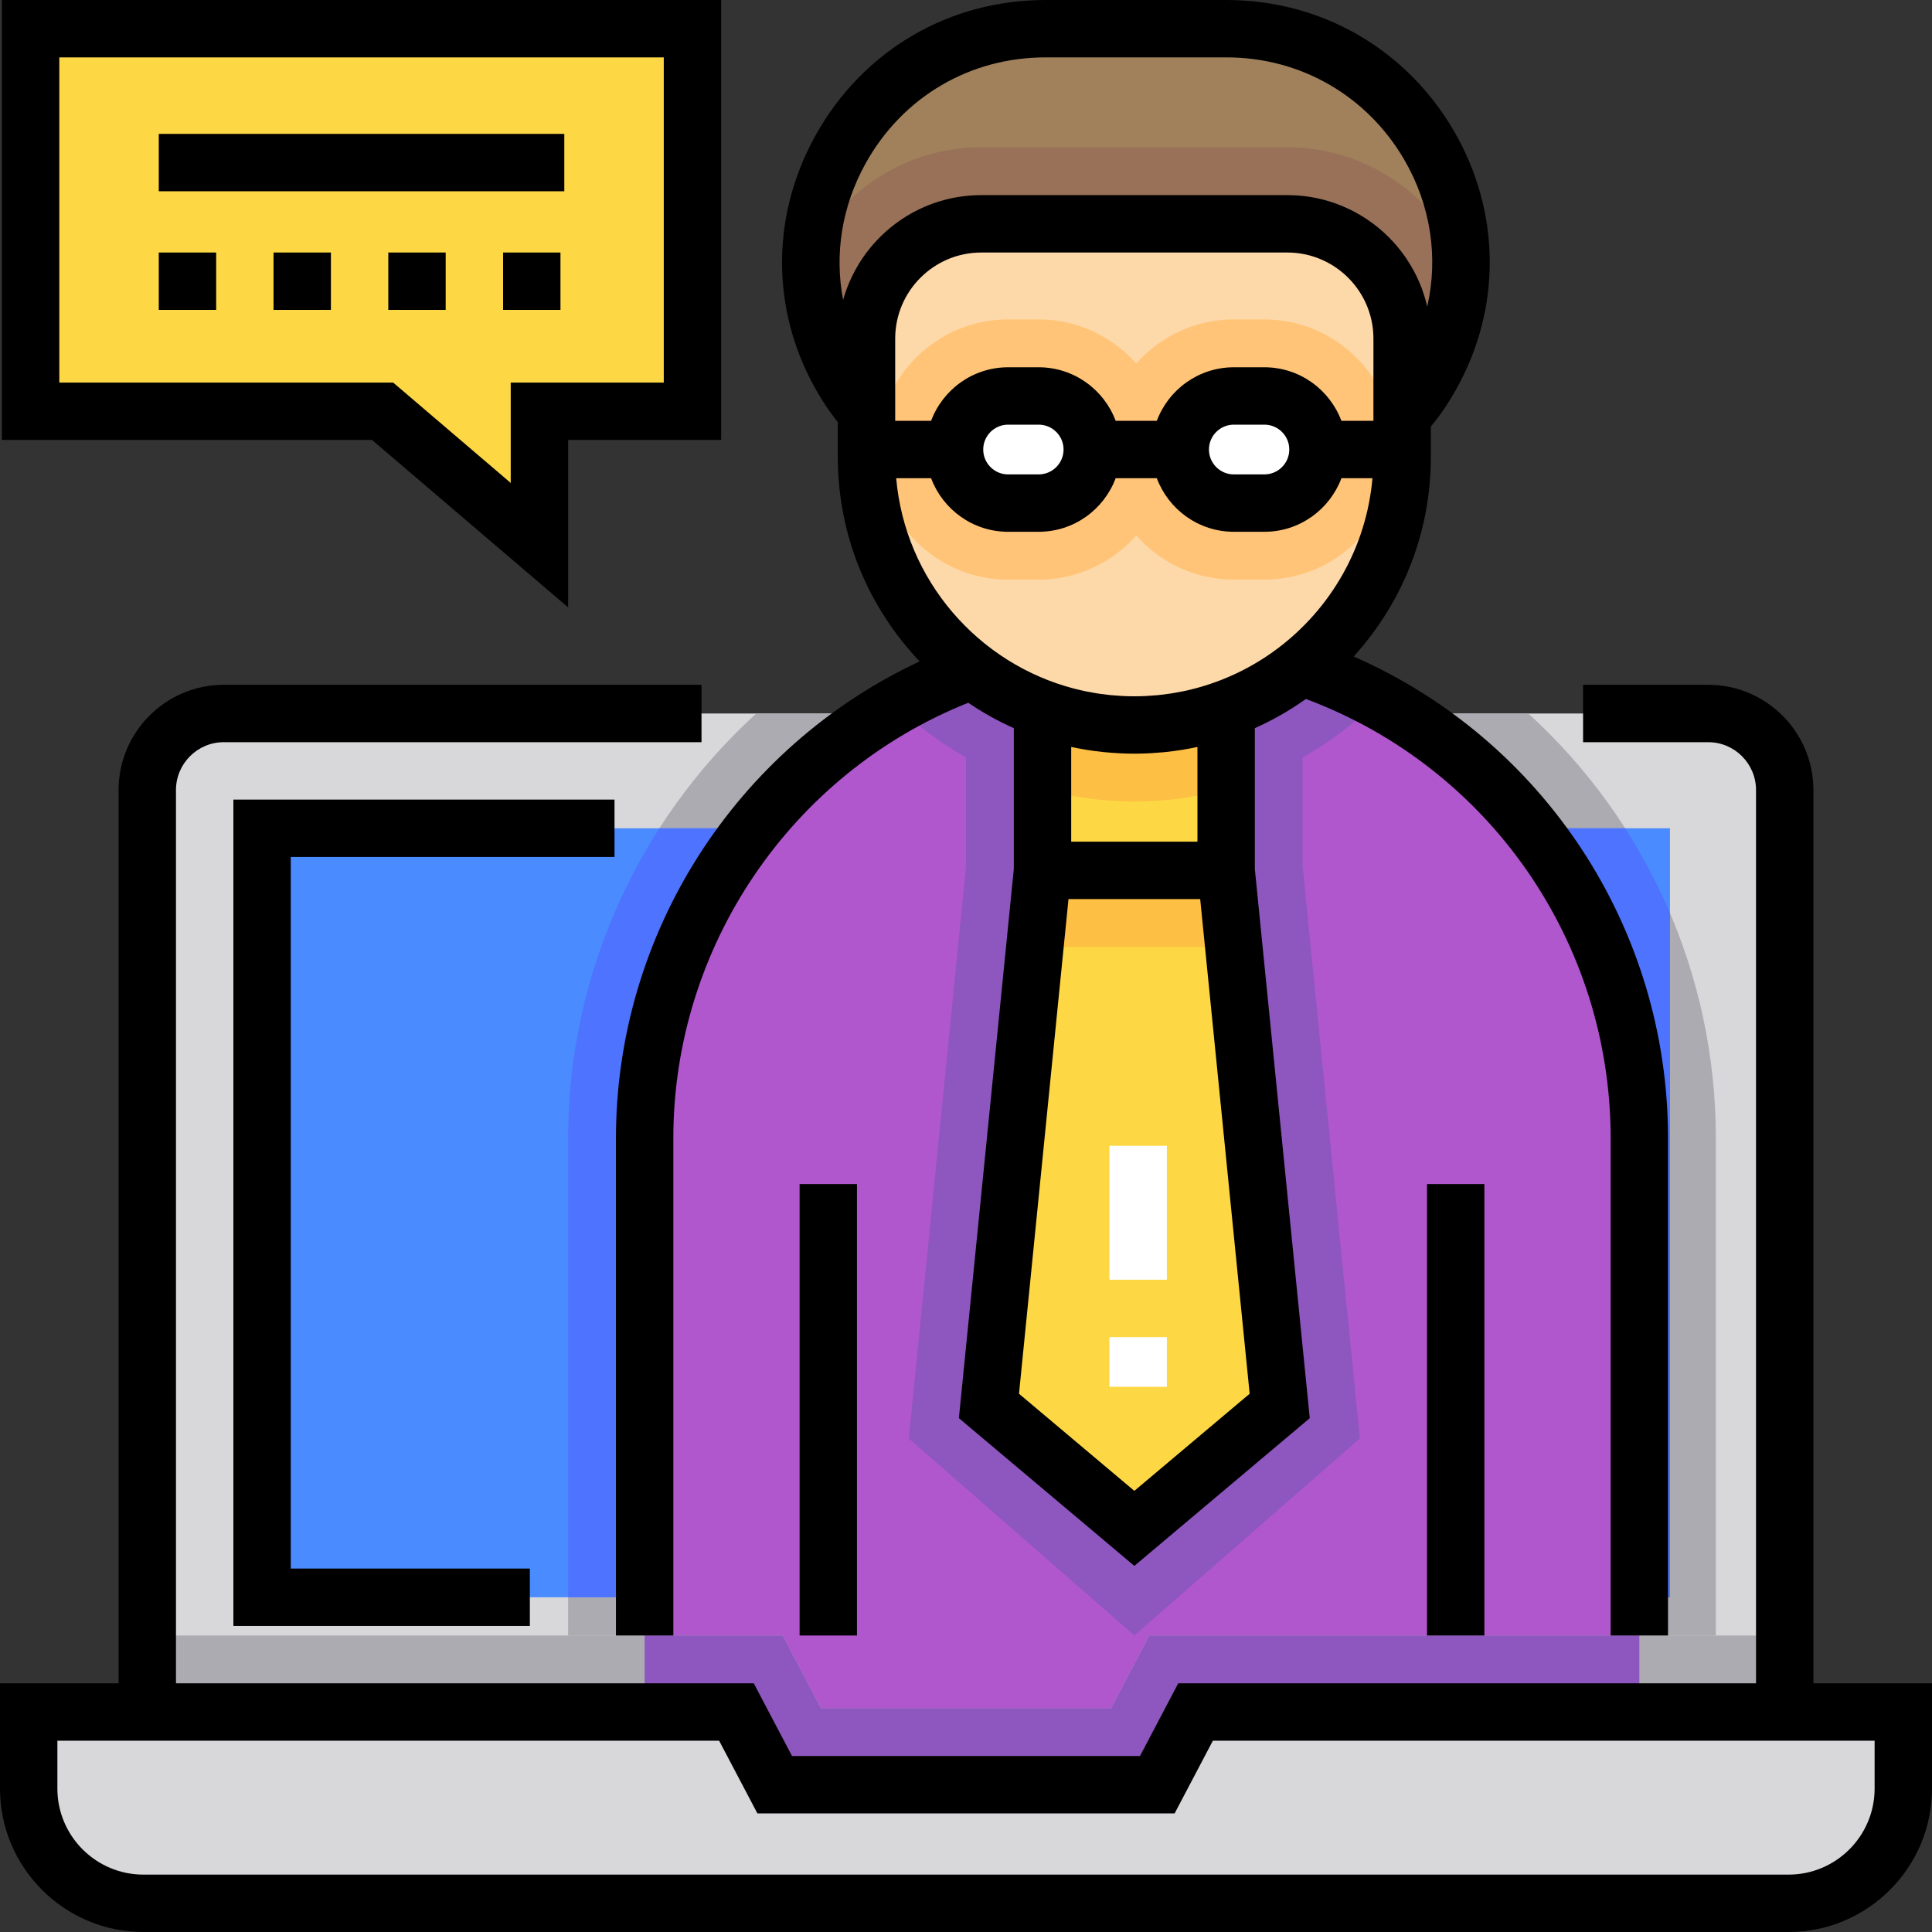 <?xml version="1.0" encoding="UTF-8"?>
<svg width="60px" height="60px" viewBox="0 0 60 60" version="1.1" xmlns="http://www.w3.org/2000/svg" xmlns:xlink="http://www.w3.org/1999/xlink">
    <rect x="0" y="0" width="60" height="60" fill="#333333" stroke="none"/>
    <!-- Generator: Sketch 49.3 (51167) - http://www.bohemiancoding.com/sketch -->
    <title>consulting</title>
    <desc>Created with Sketch.</desc>
    <defs></defs>
    <g id="Main-Page" stroke="none" stroke-width="1" fill="none" fill-rule="evenodd">
        <g id="Контент-1--RU-" transform="translate(-130, -3252)" fill-rule="nonzero">
            <g id="consulting" transform="translate(130, 3252)">
                <path d="M6.951,22.158 C5.638,22.158 4.574,23.222 4.574,24.535 L4.574,53.168 L22.871,53.168 L24.06,55.426 L35.941,55.426 L37.129,53.168 L55.426,53.168 L55.426,24.535 C55.426,23.222 54.362,22.158 53.05,22.158 L6.951,22.158 Z" id="Shape" fill="#D8D7DA"></path>
                <path d="M53.287,35.347 C53.287,30.21 51.094,25.464 47.462,22.158 L23.487,22.158 C19.849,25.475 17.644,30.238 17.644,35.347 L17.644,50.792 L53.287,50.792 L53.287,35.347 L53.287,35.347 Z" id="Shape" fill="#ACABB1"></path>
                <path d="M38.091,0.891 L32.468,0.891 C26.795,0.891 23.274,7.133 26.282,11.943 C26.639,12.513 26.908,12.769 26.911,12.772 L26.911,10.515 C26.911,8.546 28.506,6.951 30.475,6.951 L39.98,6.951 C41.949,6.951 43.544,8.546 43.544,10.515 L43.544,12.772 L43.663,12.772 C43.663,12.772 44.008,12.428 44.434,11.674 C47.158,6.857 43.625,0.891 38.091,0.891 Z" id="Shape" fill="#A0815C"></path>
                <path d="M39.98,4.574 L30.475,4.574 C28.176,4.574 26.179,5.888 25.192,7.803 C25.121,9.185 25.454,10.618 26.282,11.943 C26.639,12.513 26.908,12.77 26.911,12.772 L26.911,10.515 C26.911,8.546 28.506,6.951 30.475,6.951 L39.98,6.951 C41.949,6.951 43.544,8.546 43.544,10.515 L43.544,12.772 L43.663,12.772 C43.663,12.772 44.008,12.428 44.434,11.674 C45.103,10.491 45.394,9.24 45.371,8.024 C44.428,5.99 42.367,4.574 39.98,4.574 Z" id="Shape" fill="#997158"></path>
                <path d="M39.98,6.951 L30.475,6.951 C28.506,6.951 26.911,8.546 26.911,10.515 L26.911,12.772 L26.911,14.198 C26.911,18.791 30.634,22.515 35.227,22.515 C39.821,22.515 43.544,18.791 43.544,14.198 L43.544,10.515 C43.544,8.546 41.948,6.951 39.98,6.951 Z" id="Shape" fill="#FDD8A8"></path>
                <path d="M39.267,9.921 L38.317,9.921 C37.111,9.921 36.028,10.452 35.287,11.293 C34.546,10.452 33.463,9.921 32.258,9.921 L31.307,9.921 C29.079,9.921 27.267,11.733 27.267,13.96 C27.267,16.188 29.079,18 31.307,18 L32.258,18 C33.463,18 34.546,17.468 35.287,16.628 C36.028,17.468 37.111,18 38.317,18 L39.267,18 C41.495,18 43.307,16.188 43.307,13.96 C43.307,11.733 41.495,9.921 39.267,9.921 Z" id="Shape" fill="#FFC477"></path>
                <rect id="Rectangle-path" fill="#4A8CFF" x="8.139" y="25.723" width="43.723" height="23.881"></rect>
                <path d="M51.861,49.604 L51.861,28.355 C51.471,27.438 51.005,26.558 50.47,25.723 L20.479,25.723 C18.671,28.537 17.644,31.861 17.644,35.347 L17.644,49.604 L51.861,49.604 Z" id="Shape" fill="#4D73FF"></path>
                <path d="M22.871,53.168 L24.059,55.426 L35.941,55.426 L37.129,53.168 L50.911,53.168 L50.911,35.347 C50.911,28.543 46.511,22.766 40.402,20.707 C38.981,21.838 37.184,22.515 35.227,22.515 C33.338,22.515 31.596,21.884 30.2,20.822 C24.262,22.975 20.02,28.665 20.02,35.347 L20.02,53.168 L22.871,53.168 L22.871,53.168 Z" id="Shape" fill="#B157CE"></path>
                <path d="M28.224,44.674 L35.228,50.792 L42.232,44.674 L40.455,26.911 L40.455,23.523 C41.314,23.04 42.099,22.44 42.79,21.748 C42.029,21.338 41.232,20.987 40.402,20.707 C38.981,21.838 37.184,22.515 35.227,22.515 C33.338,22.515 31.596,21.884 30.2,20.822 C29.377,21.121 28.588,21.489 27.837,21.917 C28.486,22.538 29.211,23.08 30,23.523 L30,26.912 L28.224,44.674 Z" id="Shape" fill="#8E56BF"></path>
                <polygon id="Shape" fill="#ACABB1" points="35.694 50.792 34.506 53.049 25.494 53.049 24.306 50.792 4.574 50.792 4.574 53.168 22.871 53.168 24.059 55.426 35.941 55.426 37.129 53.168 55.426 53.168 55.426 50.792"></polygon>
                <polygon id="Shape" fill="#8E56BF" points="35.694 50.792 34.506 53.049 25.494 53.049 24.306 50.792 20.02 50.792 20.02 53.168 22.871 53.168 24.059 55.426 35.941 55.426 37.129 53.168 50.911 53.168 50.911 50.792"></polygon>
                <path d="M37.129,53.168 L35.941,55.426 L24.059,55.426 L22.871,53.168 L0.891,53.168 L0.891,55.545 C0.891,57.513 2.487,59.109 4.455,59.109 L55.545,59.109 C57.513,59.109 59.109,57.513 59.109,55.545 L59.109,53.168 L37.129,53.168 Z" id="Shape" fill="#D8D7DA"></path>
                <polygon id="Shape" fill="#FDD844" points="38.079 27.03 32.376 27.03 30.713 43.663 35.228 47.465 39.743 43.663"></polygon>
                <polygon id="Shape" fill="#FDBF44" points="32.139 29.406 38.317 29.406 38.079 27.03 32.376 27.03"></polygon>
                <path d="M35.227,22.515 C34.226,22.515 33.266,22.338 32.376,22.013 L32.376,27.03 L38.079,27.03 L38.079,22.013 C37.19,22.338 36.229,22.515 35.227,22.515 Z" id="Shape" fill="#FDD844"></path>
                <path d="M35.227,24.891 C36.215,24.891 37.171,24.756 38.079,24.504 L38.079,22.013 C37.19,22.338 36.229,22.515 35.227,22.515 C34.226,22.515 33.266,22.338 32.376,22.013 L32.376,24.504 C33.284,24.756 34.24,24.891 35.227,24.891 Z" id="Shape" fill="#FDBF44"></path>
                <g id="Group" transform="translate(29.531, 12.188)" fill="#FFFFFF">
                    <path d="M2.726,3.436 L1.776,3.436 C0.857,3.436 0.112,2.692 0.112,1.773 C0.112,0.854 0.857,0.11 1.776,0.11 L2.726,0.11 C3.645,0.11 4.389,0.854 4.389,1.773 C4.389,2.692 3.645,3.436 2.726,3.436 Z" id="Shape"></path>
                    <path d="M9.736,3.436 L8.786,3.436 C7.867,3.436 7.122,2.692 7.122,1.773 C7.122,0.854 7.867,0.11 8.786,0.11 L9.736,0.11 C10.655,0.11 11.399,0.854 11.399,1.773 C11.399,2.692 10.655,3.436 9.736,3.436 Z" id="Shape"></path>
                </g>
                <polygon id="Shape" fill="#FDD844" points="0.951 0.891 0.951 12.772 11.881 12.772 16.752 16.931 16.752 12.772 21.505 12.772 21.505 0.891"></polygon>
                <path d="M36.238,43.069 L34.455,43.069 L34.455,41.525 L36.238,41.525 L36.238,43.069 Z M36.238,39.743 L34.455,39.743 L34.455,35.584 L36.238,35.584 L36.238,39.743 Z" id="Shape" fill="#FFFFFF"></path>
                <path d="M56.317,52.277 L56.317,24.535 C56.317,22.733 54.851,21.267 53.049,21.267 L49.164,21.267 L49.164,23.049 L53.049,23.049 C53.869,23.049 54.535,23.716 54.535,24.535 L54.535,52.277 L36.591,52.277 L35.403,54.535 L24.597,54.535 L23.409,52.277 L5.465,52.277 L5.465,24.535 C5.465,23.716 6.132,23.049 6.951,23.049 L21.786,23.049 L21.786,21.267 L6.951,21.267 C5.149,21.267 3.683,22.733 3.683,24.535 L3.683,52.277 L0,52.277 L0,55.545 C0,58.001 1.999,60 4.455,60 L55.545,60 C58.001,60 60,58.001 60,55.545 L60,52.277 L56.317,52.277 Z M58.218,55.545 C58.218,57.019 57.019,58.218 55.545,58.218 L4.455,58.218 C2.981,58.218 1.782,57.019 1.782,55.545 L1.782,54.059 L3.683,54.059 L22.333,54.059 L23.522,56.317 L36.479,56.317 L37.667,54.059 L56.317,54.059 L58.218,54.059 L58.218,55.545 Z" id="Shape" fill="#000000"></path>
                <rect id="Rectangle-path" fill="#000000" x="24.832" y="36.772" width="1.782" height="14.02"></rect>
                <rect id="Rectangle-path" fill="#000000" x="44.317" y="36.772" width="1.782" height="14.02"></rect>
                <polygon id="Shape" fill="#000000" points="19.084 26.614 19.084 24.832 7.248 24.832 7.248 50.495 16.455 50.495 16.455 48.713 9.03 48.713 9.03 26.614"></polygon>
                <path d="M19.129,35.347 L19.129,50.792 L20.911,50.792 L20.911,35.347 C20.911,29.396 24.572,24.021 30.069,21.825 C30.521,22.132 30.994,22.394 31.485,22.614 L31.485,26.986 L29.779,44.042 L35.228,48.63 L40.676,44.042 L38.97,26.986 L38.97,22.614 C39.523,22.367 40.053,22.065 40.555,21.707 C46.236,23.824 50.02,29.247 50.02,35.347 L50.02,50.792 L51.802,50.792 L51.802,35.347 C51.802,28.814 47.933,22.974 42.039,20.388 C43.527,18.752 44.436,16.579 44.436,14.198 L44.436,13.246 C44.6,13.053 44.888,12.682 45.21,12.113 C46.639,9.586 46.615,6.575 45.147,4.057 C43.665,1.517 41.027,0 38.091,0 L32.468,0 C29.456,0 26.783,1.577 25.32,4.218 C23.873,6.83 23.95,9.895 25.527,12.415 C25.716,12.718 25.887,12.947 26.019,13.11 L26.019,14.198 C26.019,16.654 26.988,18.887 28.561,20.54 C22.866,23.2 19.129,28.979 19.129,35.347 Z M42.653,10.515 L42.653,13.069 L41.658,13.069 C41.295,12.1 40.362,11.406 39.267,11.406 L38.317,11.406 C37.222,11.406 36.288,12.1 35.926,13.069 L34.648,13.069 C34.285,12.1 33.352,11.406 32.257,11.406 L31.307,11.406 C30.212,11.406 29.278,12.1 28.916,13.069 L27.801,13.069 L27.801,10.515 C27.801,9.041 29.001,7.842 30.475,7.842 L39.98,7.842 C40.118,7.842 40.254,7.852 40.386,7.873 C41.668,8.069 42.653,9.179 42.653,10.515 Z M40.04,13.96 C40.04,14.386 39.693,14.733 39.267,14.733 L38.317,14.733 C37.891,14.733 37.545,14.386 37.545,13.96 C37.545,13.535 37.891,13.188 38.317,13.188 L39.267,13.188 C39.693,13.188 40.04,13.535 40.04,13.96 Z M33.03,13.96 C33.03,14.386 32.683,14.733 32.257,14.733 L31.307,14.733 C30.881,14.733 30.535,14.386 30.535,13.96 C30.535,13.535 30.881,13.188 31.307,13.188 L32.257,13.188 C32.683,13.188 33.03,13.535 33.03,13.96 Z M28.916,14.852 C29.279,15.821 30.212,16.515 31.307,16.515 L32.258,16.515 C33.352,16.515 34.286,15.821 34.648,14.852 L35.926,14.852 C36.289,15.821 37.222,16.515 38.317,16.515 L39.268,16.515 C40.362,16.515 41.296,15.821 41.659,14.852 L42.623,14.852 C42.434,17.009 41.32,18.906 39.678,20.139 C39.673,20.142 39.668,20.146 39.663,20.15 C38.903,20.718 38.031,21.144 37.086,21.388 C37.08,21.39 37.072,21.391 37.066,21.393 C36.961,21.42 36.855,21.444 36.749,21.467 C36.725,21.472 36.702,21.476 36.678,21.481 C36.588,21.499 36.497,21.515 36.405,21.53 C36.373,21.535 36.341,21.54 36.309,21.544 C36.225,21.557 36.14,21.567 36.054,21.577 C36.019,21.581 35.983,21.585 35.946,21.589 C35.861,21.597 35.775,21.603 35.689,21.608 C35.659,21.61 35.63,21.612 35.6,21.614 C35.595,21.614 35.59,21.615 35.585,21.615 C35.467,21.621 35.347,21.624 35.227,21.624 C35.109,21.624 34.991,21.621 34.874,21.615 C34.859,21.614 34.844,21.613 34.828,21.612 C34.807,21.611 34.786,21.609 34.765,21.608 C34.68,21.603 34.594,21.597 34.509,21.589 C34.509,21.589 34.509,21.589 34.508,21.589 C34.472,21.585 34.435,21.581 34.399,21.577 C34.315,21.568 34.231,21.557 34.147,21.545 C34.114,21.54 34.081,21.535 34.048,21.53 C33.958,21.515 33.868,21.499 33.779,21.481 C33.755,21.476 33.73,21.472 33.705,21.467 C33.6,21.445 33.496,21.421 33.393,21.394 C33.385,21.392 33.376,21.39 33.367,21.388 C30.374,20.613 28.109,18.013 27.832,14.852 L28.916,14.852 L28.916,14.852 Z M35.228,46.3 L31.646,43.284 L33.183,27.921 L37.273,27.921 L38.809,43.284 L35.228,46.3 Z M37.188,26.139 L33.267,26.139 L33.267,23.197 C33.425,23.231 33.584,23.261 33.743,23.287 C33.748,23.287 33.752,23.288 33.756,23.289 C33.926,23.316 34.097,23.338 34.27,23.356 C34.288,23.358 34.307,23.359 34.326,23.361 C34.448,23.373 34.57,23.382 34.693,23.389 C34.728,23.391 34.763,23.394 34.798,23.395 C34.941,23.402 35.084,23.406 35.228,23.406 C35.373,23.406 35.518,23.402 35.662,23.395 C35.696,23.394 35.731,23.391 35.765,23.389 C35.887,23.382 36.008,23.373 36.129,23.362 C36.15,23.36 36.171,23.358 36.191,23.356 C36.198,23.355 36.205,23.354 36.211,23.354 C36.213,23.353 36.215,23.353 36.217,23.353 C36.545,23.318 36.869,23.266 37.188,23.197 L37.188,26.139 L37.188,26.139 Z M26.879,5.081 C28.024,3.015 30.113,1.782 32.468,1.782 L38.091,1.782 C40.386,1.782 42.448,2.968 43.608,4.955 C44.435,6.373 44.674,7.992 44.324,9.523 C44.319,9.5 44.312,9.476 44.306,9.452 C44.3,9.426 44.294,9.4 44.287,9.374 C44.275,9.331 44.263,9.288 44.25,9.245 C44.243,9.222 44.237,9.199 44.229,9.175 C44.212,9.121 44.194,9.067 44.175,9.013 C44.171,9.003 44.167,8.992 44.164,8.981 C44.141,8.918 44.116,8.856 44.09,8.794 C44.081,8.773 44.071,8.751 44.061,8.73 C44.044,8.689 44.026,8.649 44.007,8.609 C43.995,8.584 43.983,8.56 43.971,8.536 C43.952,8.499 43.934,8.464 43.915,8.428 C43.902,8.403 43.888,8.378 43.874,8.353 C43.855,8.318 43.835,8.284 43.815,8.25 C43.801,8.226 43.786,8.202 43.772,8.178 C43.75,8.143 43.728,8.109 43.705,8.075 C43.691,8.053 43.677,8.03 43.662,8.009 C43.635,7.969 43.606,7.93 43.578,7.891 C43.567,7.876 43.556,7.86 43.545,7.845 C43.506,7.793 43.465,7.741 43.423,7.691 C43.409,7.673 43.394,7.657 43.38,7.639 C43.351,7.606 43.322,7.572 43.293,7.539 C43.275,7.519 43.256,7.499 43.237,7.479 C43.21,7.45 43.183,7.421 43.155,7.393 C43.135,7.372 43.115,7.352 43.094,7.333 C43.067,7.305 43.038,7.279 43.01,7.252 C42.989,7.233 42.968,7.213 42.947,7.194 C42.917,7.168 42.887,7.142 42.856,7.116 C42.836,7.098 42.815,7.081 42.795,7.064 C42.759,7.035 42.723,7.007 42.687,6.979 C42.67,6.966 42.654,6.953 42.636,6.94 C42.584,6.901 42.53,6.863 42.475,6.826 C42.46,6.815 42.444,6.805 42.428,6.795 C42.388,6.768 42.347,6.742 42.306,6.716 C42.284,6.703 42.262,6.69 42.24,6.677 C42.204,6.656 42.168,6.635 42.131,6.615 C42.107,6.601 42.083,6.588 42.058,6.575 C42.023,6.556 41.987,6.538 41.95,6.52 C41.925,6.508 41.9,6.495 41.875,6.484 C41.838,6.466 41.8,6.449 41.762,6.432 C41.738,6.422 41.713,6.411 41.689,6.401 C41.646,6.383 41.603,6.366 41.56,6.35 C41.54,6.342 41.52,6.334 41.499,6.326 C41.436,6.303 41.372,6.281 41.307,6.261 C41.296,6.257 41.284,6.255 41.273,6.251 C41.219,6.235 41.164,6.219 41.109,6.204 C41.085,6.198 41.062,6.193 41.038,6.187 C40.995,6.176 40.951,6.166 40.907,6.157 C40.88,6.151 40.854,6.146 40.827,6.141 C40.785,6.133 40.742,6.125 40.7,6.118 C40.673,6.114 40.645,6.109 40.618,6.105 C40.574,6.099 40.531,6.094 40.487,6.089 C40.461,6.086 40.434,6.083 40.407,6.08 C40.359,6.075 40.312,6.072 40.264,6.069 C40.241,6.068 40.218,6.066 40.195,6.065 C40.123,6.061 40.052,6.059 39.98,6.059 L30.475,6.059 C30.404,6.059 30.333,6.061 30.263,6.064 C30.241,6.066 30.219,6.067 30.196,6.069 C30.148,6.072 30.1,6.075 30.052,6.08 C30.027,6.082 30.002,6.085 29.976,6.088 C29.931,6.093 29.886,6.098 29.842,6.105 C29.817,6.108 29.792,6.112 29.767,6.116 C29.719,6.124 29.672,6.132 29.625,6.141 C29.605,6.145 29.584,6.149 29.564,6.153 C29.497,6.167 29.43,6.182 29.364,6.199 C29.359,6.2 29.355,6.202 29.35,6.203 C29.289,6.219 29.229,6.236 29.169,6.255 C29.148,6.261 29.127,6.268 29.106,6.275 C29.062,6.289 29.019,6.304 28.975,6.319 C28.952,6.328 28.929,6.336 28.906,6.345 C28.865,6.36 28.824,6.377 28.783,6.393 C28.761,6.403 28.739,6.412 28.717,6.421 C28.673,6.44 28.629,6.46 28.586,6.48 C28.569,6.489 28.551,6.496 28.534,6.505 C28.474,6.534 28.414,6.564 28.356,6.596 C28.348,6.6 28.341,6.604 28.334,6.608 C28.283,6.636 28.232,6.666 28.183,6.696 C28.164,6.707 28.146,6.719 28.127,6.73 C28.089,6.754 28.051,6.778 28.014,6.803 C27.994,6.817 27.973,6.83 27.954,6.844 C27.918,6.869 27.882,6.894 27.847,6.92 C27.828,6.934 27.809,6.947 27.79,6.962 C27.752,6.991 27.714,7.021 27.677,7.051 C27.662,7.062 27.648,7.073 27.634,7.085 C27.583,7.127 27.533,7.17 27.484,7.215 C27.476,7.222 27.469,7.23 27.461,7.237 C27.42,7.274 27.38,7.313 27.341,7.352 C27.325,7.367 27.31,7.383 27.294,7.399 C27.263,7.431 27.232,7.463 27.202,7.496 C27.186,7.513 27.169,7.531 27.153,7.549 C27.124,7.582 27.096,7.615 27.067,7.648 C27.052,7.666 27.037,7.684 27.023,7.702 C26.992,7.74 26.961,7.779 26.931,7.818 C26.921,7.832 26.91,7.845 26.9,7.858 C26.861,7.911 26.822,7.965 26.785,8.02 C26.778,8.031 26.771,8.042 26.764,8.053 C26.734,8.098 26.705,8.142 26.677,8.188 C26.666,8.207 26.654,8.227 26.643,8.246 C26.62,8.284 26.598,8.323 26.576,8.362 C26.564,8.383 26.552,8.404 26.541,8.426 C26.52,8.465 26.5,8.504 26.481,8.544 C26.47,8.565 26.46,8.585 26.45,8.606 C26.428,8.653 26.407,8.699 26.386,8.747 C26.38,8.761 26.373,8.775 26.367,8.789 C26.341,8.851 26.316,8.914 26.293,8.977 C26.288,8.991 26.283,9.005 26.278,9.019 C26.261,9.069 26.244,9.119 26.227,9.169 C26.22,9.191 26.214,9.213 26.207,9.235 C26.2,9.261 26.191,9.287 26.184,9.313 C25.911,7.897 26.141,6.414 26.879,5.081 Z" id="Shape" fill="#000000"></path>
                <path d="M17.644,18.863 L17.644,13.663 L22.396,13.663 L22.396,0 L0.059,0 L0.059,13.663 L11.553,13.663 L17.644,18.863 Z M1.842,1.782 L20.614,1.782 L20.614,11.881 L15.861,11.881 L15.861,14.998 L12.21,11.881 L1.842,11.881 L1.842,1.782 Z" id="Shape" fill="#000000"></path>
                <rect id="Rectangle-path" fill="#000000" x="4.931" y="4.158" width="12.594" height="1.782"></rect>
                <rect id="Rectangle-path" fill="#000000" x="8.495" y="7.842" width="1.782" height="1.782"></rect>
                <rect id="Rectangle-path" fill="#000000" x="12.059" y="7.842" width="1.782" height="1.782"></rect>
                <rect id="Rectangle-path" fill="#000000" x="4.931" y="7.842" width="1.782" height="1.782"></rect>
                <rect id="Rectangle-path" fill="#000000" x="15.624" y="7.842" width="1.782" height="1.782"></rect>
            </g>
        </g>
    </g>
</svg>